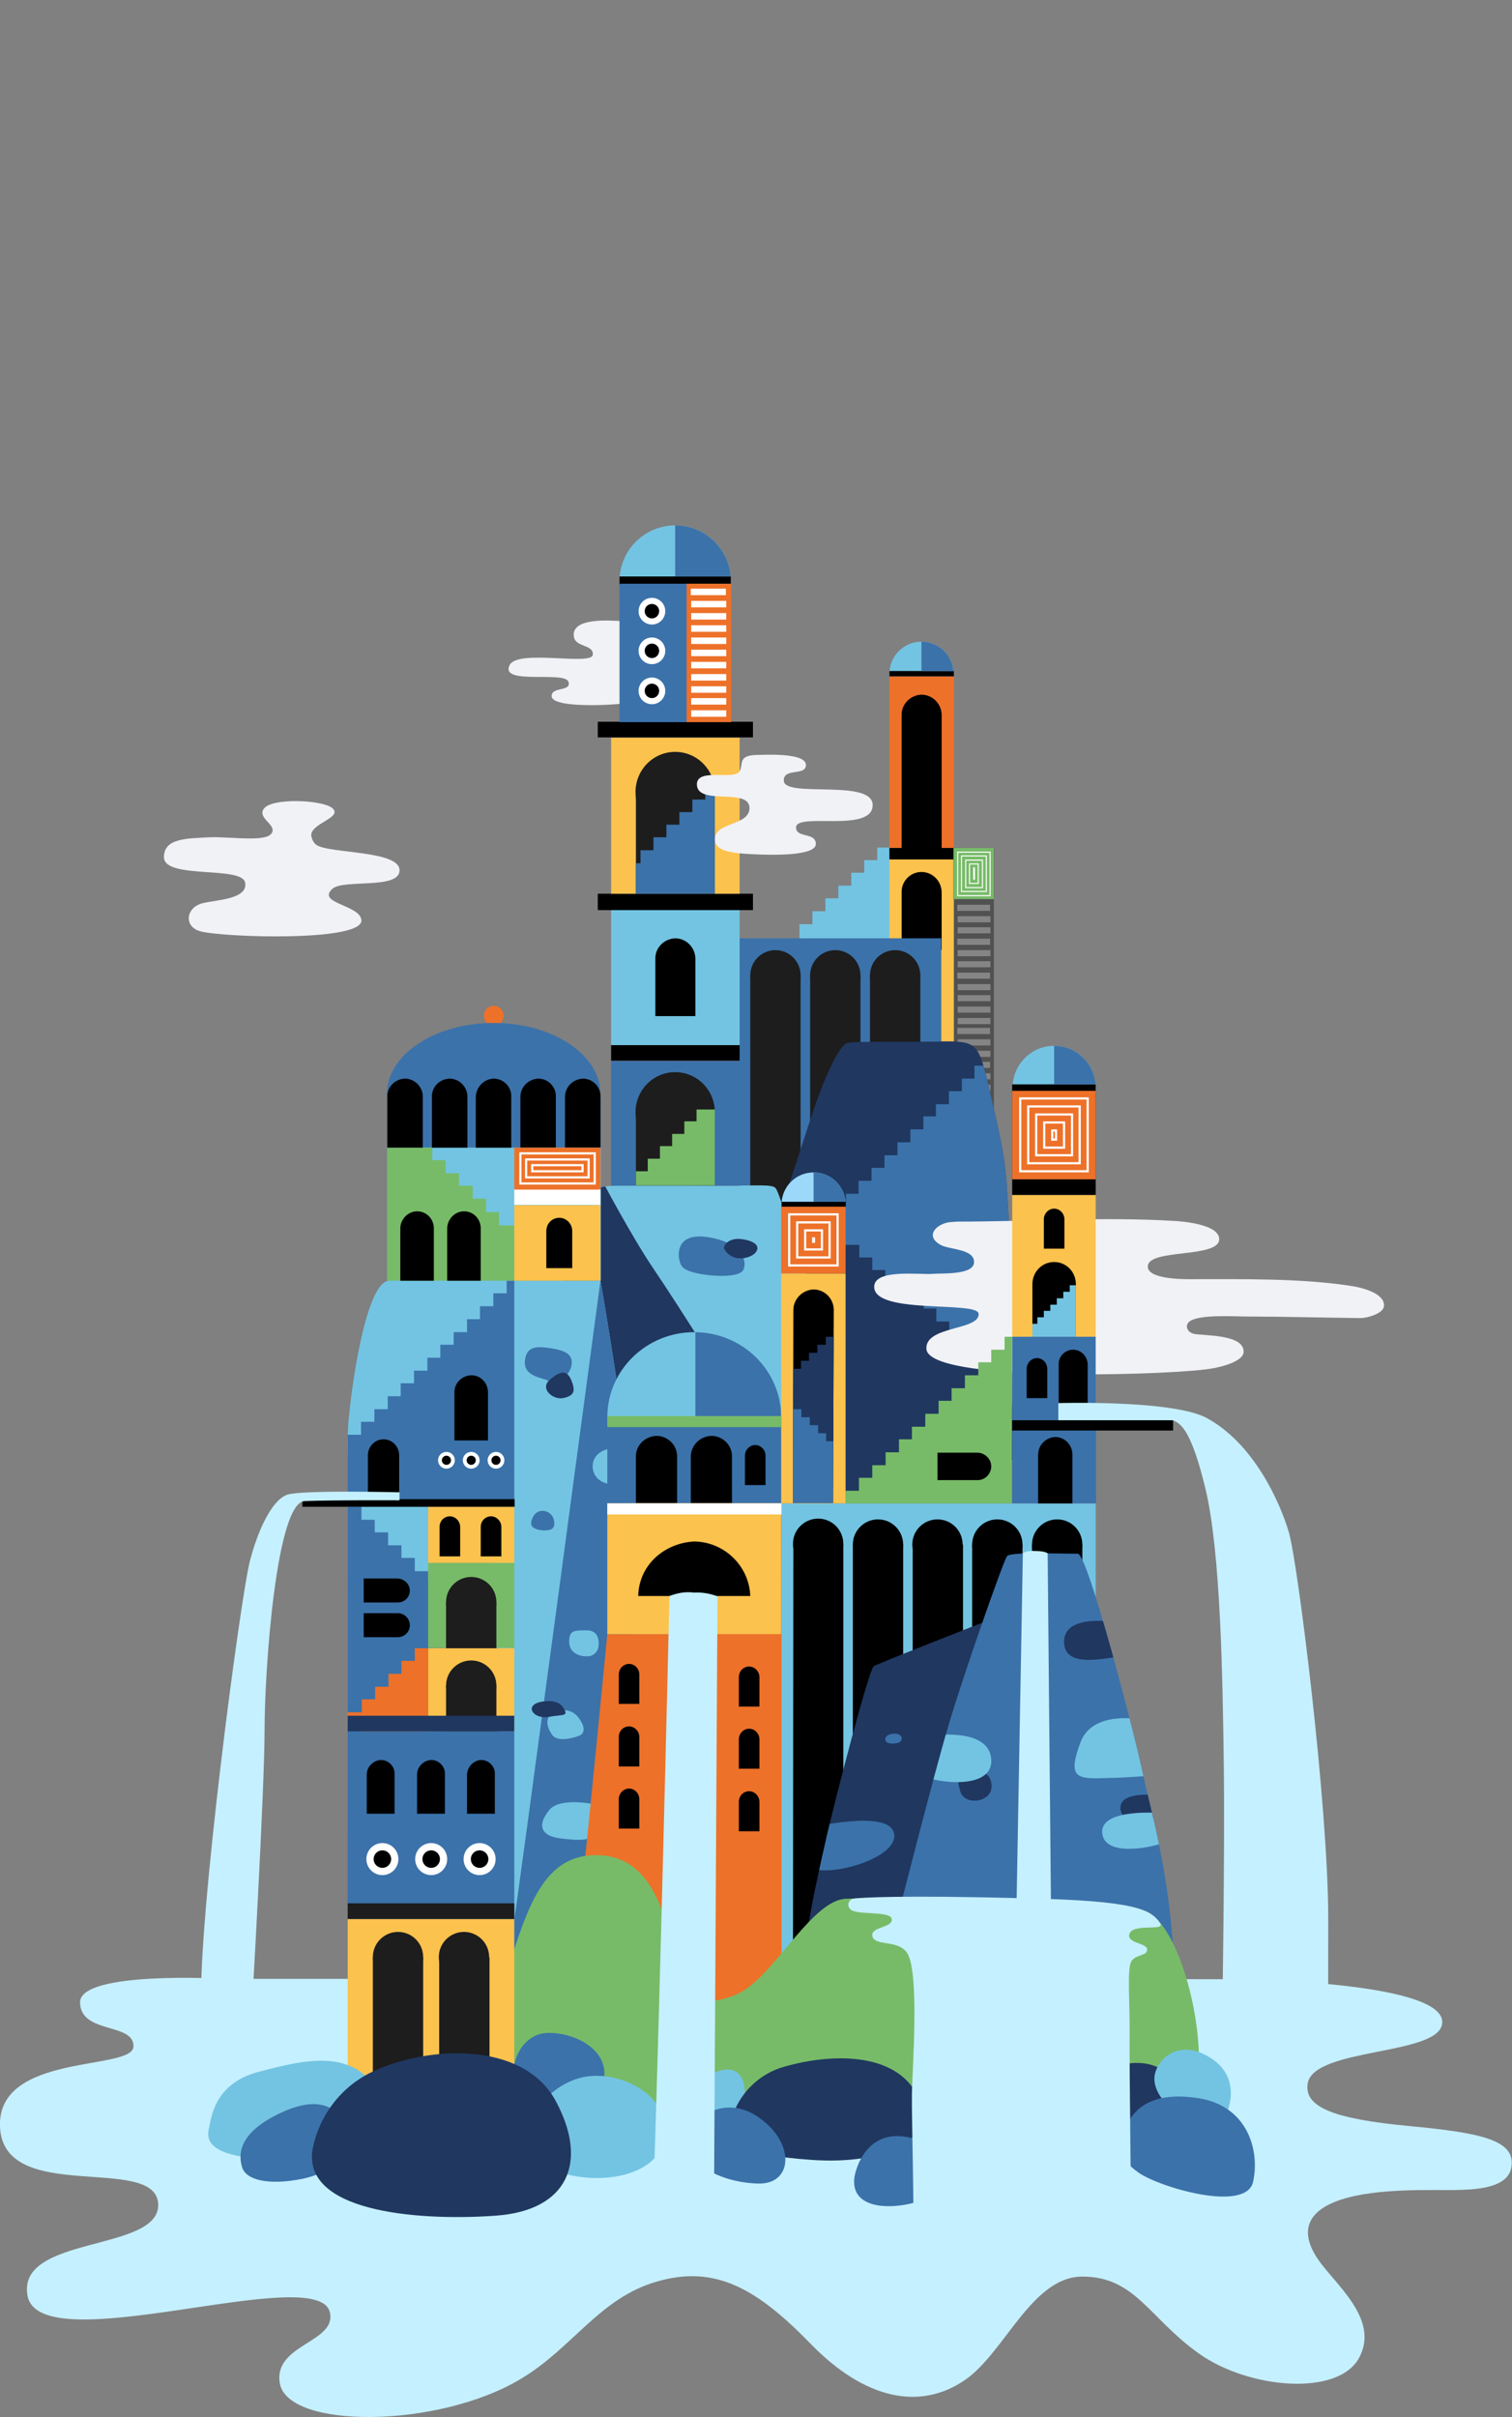 <?xml version="1.0" encoding="utf-8"?>
<!-- Generator: Adobe Illustrator 21.0.0, SVG Export Plug-In . SVG Version: 6.00 Build 0)  -->
<svg version="1.1" id="Layer_1" xmlns="http://www.w3.org/2000/svg" xmlns:xlink="http://www.w3.org/1999/xlink" x="0px" y="0px"
	 viewBox="0 0 396.6 634" style="enable-background:new 0 0 396.6 634;" xml:space="preserve">
<rect x="0" y="0" width="396.6" height="634" fill="#808080" stroke="none"/>
<style type="text/css">
	.st0{fill:#F1F2F6;}
	.st1{fill:#515151;}
	.st2{fill:#858585;}
	.st3{fill:#73C4E2;}
	.st4{fill:#FBC24D;}
	.st5{fill:#3B72AA;}
	.st6{fill:#1D1D1D;}
	.st7{fill:#203760;}
	.st8{clip-path:url(#SVGID_2_);}
	.st9{clip-path:url(#SVGID_4_);}
	.st10{fill:#ED7129;}
	.st11{clip-path:url(#SVGID_6_);}
	.st12{clip-path:url(#SVGID_8_);}
	.st13{fill:#FFFFFF;}
	.st14{clip-path:url(#SVGID_10_);}
	.st15{clip-path:url(#SVGID_12_);}
	.st16{fill:#77BB68;}
	.st17{fill:#C5F0FF;}
	.st18{clip-path:url(#SVGID_14_);}
	.st19{clip-path:url(#SVGID_16_);}
	.st20{clip-path:url(#SVGID_18_);}
	.st21{clip-path:url(#SVGID_20_);}
	.st22{clip-path:url(#SVGID_22_);}
	.st23{clip-path:url(#SVGID_24_);}
	.st24{clip-path:url(#SVGID_26_);}
	.st25{clip-path:url(#SVGID_28_);}
	.st26{clip-path:url(#SVGID_30_);}
	.st27{clip-path:url(#SVGID_32_);}
	.st28{clip-path:url(#SVGID_34_);}
	.st29{clip-path:url(#SVGID_36_);}
	.st30{clip-path:url(#SVGID_38_);}
	.st31{clip-path:url(#SVGID_40_);}
	.st32{fill:none;stroke:#000000;stroke-width:0.75;}
	.st33{fill:#232323;}
	.st34{fill:none;stroke:#FFFFFF;stroke-width:0.28;stroke-miterlimit:10;}
	.st35{fill:#9CD8FA;}
	.st36{clip-path:url(#SVGID_42_);}
	.st37{fill:none;stroke:#FFFFFF;stroke-width:0.57;stroke-miterlimit:10;}
	.st38{clip-path:url(#SVGID_44_);}
	.st39{clip-path:url(#SVGID_46_);}
</style>
<title>island-1</title>
<g id="Layer_2">
	<g id="Layer_1-2">
		<path class="st0" d="M163.1,162.9c-2.6-0.1-13.1-1.1-12.6,3.9c0.3,3.1,5.2,2.1,5,4.9c-0.2,3-19.6-1.5-21.8,2.7
			c-2.8,5.4,14.4,1.5,15.4,4.4c0.9,2.7-4.5,1.2-4.4,3.8c0.1,3.6,20.1,2.2,22.1,1.4c0.9-0.4-0.2-1.3-0.2-2c0.1-5.1,0-11.2-1.9-16.1
			c-0.4-0.8-0.8-1.6-1-2.5L163.1,162.9z"/>
		<rect x="250.1" y="235.9" class="st1" width="10.6" height="59.9"/>
		<rect x="251.1" y="237.3" class="st2" width="8.6" height="1.6"/>
		<rect x="251.2" y="240.3" class="st2" width="8.6" height="1.6"/>
		<rect x="251.2" y="243.2" class="st2" width="8.6" height="1.6"/>
		<rect x="251.1" y="246.2" class="st2" width="8.6" height="1.6"/>
		<rect x="251.2" y="249.2" class="st2" width="8.6" height="1.6"/>
		<rect x="251.2" y="252.1" class="st2" width="8.6" height="1.6"/>
		<rect x="251.1" y="255.1" class="st2" width="8.6" height="1.6"/>
		<rect x="251.2" y="258.1" class="st2" width="8.6" height="1.6"/>
		<rect x="251.2" y="261" class="st2" width="8.6" height="1.6"/>
		<rect x="251.2" y="264" class="st2" width="8.6" height="1.6"/>
		<rect x="251.2" y="267" class="st2" width="8.6" height="1.6"/>
		<rect x="251.1" y="269.6" class="st2" width="8.6" height="1.6"/>
		<rect x="251.2" y="272.6" class="st2" width="8.6" height="1.6"/>
		<rect x="251.2" y="275.6" class="st2" width="8.6" height="1.6"/>
		<rect x="251.1" y="278.5" class="st2" width="8.6" height="1.6"/>
		<rect x="251.2" y="281.5" class="st2" width="8.6" height="1.6"/>
		<rect x="251.2" y="284.5" class="st2" width="8.6" height="1.6"/>
		<rect x="251.1" y="287.5" class="st2" width="8.6" height="1.6"/>
		<rect x="251.2" y="290.4" class="st2" width="8.6" height="1.6"/>
		<rect x="251.2" y="293.4" class="st2" width="8.6" height="1.6"/>
		<path class="st3" d="M229.9,225.8h3.4 M233.3,255.8h-23.6v-13.4h3.4v-3.4h3.4v-3.4h3.4v-3.3h3.4v-3.4h3.4v-3.3h3.4v-3.3h3.4
			L233.3,255.8L233.3,255.8z"/>
		<rect x="233.3" y="225.4" class="st4" width="16.9" height="47.7"/>
		<path d="M241.7,228.7c2.9,0,5.3,2.4,5.3,5.4l0,0l0,0v15h-10.5v-15l0,0l0,0C236.4,231.1,238.8,228.7,241.7,228.7L241.7,228.7z"/>
		<rect x="193.9" y="246.1" class="st5" width="53" height="76.1"/>
		<rect x="196.8" y="255.8" class="st6" width="13.2" height="63.9"/>
		<ellipse class="st6" cx="203.4" cy="255.8" rx="6.6" ry="6.6"/>
		<rect x="212.5" y="255.8" class="st6" width="13.2" height="63.9"/>
		<ellipse class="st6" cx="219.1" cy="255.8" rx="6.6" ry="6.6"/>
		<rect x="228.2" y="255.8" class="st6" width="13.2" height="63.9"/>
		<ellipse class="st6" cx="234.8" cy="255.8" rx="6.6" ry="6.6"/>
		<path class="st7" d="M203.5,321c0,0,6-17.8,8.8-26.6s7.5-20.5,10.1-20.9s12.9-0.2,21.8-0.3c12.3-0.1,12.2-0.9,15.5,13.3
			s3.6,16.9,4.1,21.2s1.8,28.5,1,41s1.4,15.6-1.9,16.8s-47.3-2-48.7-5.5S203.5,322.1,203.5,321z"/>
		<g>
			<defs>
				<path id="SVGID_1_" d="M203.5,321c0,0,6-17.8,8.8-26.6s7.5-20.5,10.1-20.9s12.9-0.2,21.8-0.3c12.3-0.1,12.2-0.9,15.5,13.3
					s3.6,16.9,4.1,21.2s1.8,28.5,1,41s3.5,39.6,0.3,40.8s-50.3,7.2-51.7,3.8S203.5,322.1,203.5,321z"/>
			</defs>
			<clipPath id="SVGID_2_">
				<use xlink:href="#SVGID_1_"  style="overflow:visible;"/>
			</clipPath>
			<g class="st8">
				<polygon class="st5" points="233.3,356.5 205.1,345.9 208.4,326.5 211.8,326.5 211.8,323.2 215.1,323.2 215.1,319.8 
					218.5,319.8 218.5,316.4 221.9,316.4 221.9,313.1 225.2,313.1 225.2,309.7 228.6,309.7 228.6,306.3 232,306.3 232,303 
					235.4,303 235.4,299.6 235.4,299.6 235.4,299.6 238.8,299.6 238.8,296.2 242.2,296.2 242.2,292.8 245.5,292.8 245.5,289.6 
					248.9,289.6 248.9,286.2 252.3,286.2 252.3,282.9 255.6,282.9 255.6,279.5 264.5,279.6 264.5,313.3 266.2,362.2 				"/>
			</g>
		</g>
		<g>
			<defs>
				<path id="SVGID_3_" d="M203.5,321c0,0,6-17.8,8.8-26.6s7.5-20.5,10.1-20.9s12.9-0.2,21.8-0.3c12.3-0.1,12.2-0.9,15.5,13.3
					s3.6,16.9,4.1,21.2s1.8,28.5,1,41s3.5,39.6,0.3,40.8s-50.3,7.2-51.7,3.8S203.5,322.1,203.5,321z"/>
			</defs>
			<clipPath id="SVGID_4_">
				<use xlink:href="#SVGID_3_"  style="overflow:visible;"/>
			</clipPath>
			<g class="st9">
				<polygon class="st7" points="235.5,393.2 265.9,382.8 265.9,363.5 262.5,363.5 262.5,360.1 259.1,360.1 259.1,356.7 
					255.8,356.7 255.8,353.3 252.4,353.3 252.4,350 249,350 249,346.6 245.6,346.6 245.6,343.2 242.3,343.2 242.3,339.9 
					238.9,339.9 238.9,336.5 235.5,336.5 235.5,336.5 232.2,336.5 232.2,333.1 228.8,333.1 228.8,329.8 225.4,329.8 225.4,326.5 
					221.5,326.5 221.5,323.1 218.7,323.1 218.7,319.8 215.3,319.8 215.3,316.5 204.9,316.5 204.9,350.5 204.9,394.3 				"/>
			</g>
		</g>
		<circle class="st3" cx="241.7" cy="176.7" r="8.4"/>
		<rect x="233.3" y="177.4" class="st10" width="16.9" height="45"/>
		<path class="st3" d="M142.2,375.8c0,0-3-13.6,2.5-31.1s9.9-31.1,12-32.9c1.9-1.6,18.2-0.8,30.4-0.8c12,0,15.6-0.5,16.4,0.7
			s1.5,4.1,4.7,12.7s8.8,28.8,10.9,37.9s-3.5,15.2-11.1,17.6s-24-2.1-24-2.1s-21.8-0.2-27.5-0.2
			C151.7,377.3,146.9,376.7,142.2,375.8z"/>
		<g>
			<defs>
				<path id="SVGID_5_" d="M142.2,375.8c0,0-3-13.6,2.5-31.1s9.9-31.1,12-32.9c1.9-1.6,18.2-0.8,30.4-0.8c12,0,15.6-0.5,16.4,0.7
					s1.5,4.1,4.7,12.7s8.8,28.8,10.9,37.9s-3.5,15.2-11.1,17.6s-24-2.1-24-2.1s-21.8-0.2-27.5-0.2
					C151.7,377.3,146.9,376.7,142.2,375.8z"/>
			</defs>
			<clipPath id="SVGID_6_">
				<use xlink:href="#SVGID_5_"  style="overflow:visible;"/>
			</clipPath>
			<g class="st11">
				<path class="st7" d="M157.7,309.2c0,0,7.9,15,13.8,23.7s23.4,35.9,30.7,50s-65.4-0.8-65.4-0.8l-5-35l16.6-34.4L157.7,309.2z"/>
			</g>
		</g>
		<rect x="160.3" y="278.3" class="st5" width="33.7" height="32.7"/>
		<rect x="160.3" y="274.1" width="33.7" height="4.1"/>
		<rect x="160.3" y="238.5" class="st3" width="33.7" height="35.6"/>
		<rect x="156.8" y="234.4" width="40.7" height="4.3"/>
		<rect x="160.3" y="193.5" class="st4" width="33.7" height="40.9"/>
		<rect x="156.8" y="189.3" width="40.7" height="4.1"/>
		<circle class="st3" cx="177.1" cy="152.4" r="14.6"/>
		<rect x="162.5" y="151.2" width="29.2" height="2.4"/>
		<g>
			<defs>
				<circle id="SVGID_7_" cx="177.1" cy="152.4" r="14.6"/>
			</defs>
			<clipPath id="SVGID_8_">
				<use xlink:href="#SVGID_7_"  style="overflow:visible;"/>
			</clipPath>
			<g class="st12">
				<rect x="177.1" y="135.1" class="st5" width="18.5" height="16.1"/>
			</g>
		</g>
		<rect x="162.5" y="153.1" class="st5" width="29.2" height="36.3"/>
		<circle class="st13" cx="171" cy="181.2" r="3.5"/>
		<circle cx="171" cy="181.2" r="1.9"/>
		<circle class="st13" cx="171" cy="170.7" r="3.5"/>
		<circle cx="171" cy="170.7" r="1.9"/>
		<circle class="st13" cx="171" cy="160.3" r="3.5"/>
		<circle cx="171" cy="160.3" r="1.9"/>
		<ellipse class="st6" cx="177.1" cy="207.7" rx="10.4" ry="10.5"/>
		<rect x="180.1" y="153.1" class="st10" width="11.7" height="36.3"/>
		<rect x="166.8" y="207.9" class="st6" width="20.7" height="26.5"/>
		<g>
			<defs>
				<rect id="SVGID_9_" x="166.8" y="207.9" width="20.7" height="26.5"/>
			</defs>
			<clipPath id="SVGID_10_">
				<use xlink:href="#SVGID_9_"  style="overflow:visible;"/>
			</clipPath>
			<g class="st14">
				<path class="st5" d="M184.8,209.7h3.4 M188.2,239.8h-23.6v-13.4h3.4V223h3.4v-3.4h3.4v-3.3h3.4V213h3.4v-3.3h3.4v-3.3h3.4
					L188.2,239.8L188.2,239.8z"/>
			</g>
		</g>
		<path class="st0" d="M198.9,198c1.4,0,12.6-0.7,12.5,2.7c-0.1,2.9-6,0.6-5.8,4.1c0.2,4.6,23.6-0.7,23.3,6.5s-20,1.7-20.1,5.7
			c0,2.9,5.1,1.2,5.2,4.3s-10.4,3.1-17.4,2.7c-6-0.3-9.1-1.2-9.1-3.9c0-4.5,9-3.5,9.1-8.1c0.1-5.6-13.8-0.5-13.8-6.3
			c0-4.4,9.8-1,11.2-3.4C195.1,200.4,193.3,198,198.9,198z"/>
		<path d="M177.1,246.1c2.9,0,5.3,2.4,5.3,5.4l0,0l0,0v15h-10.5v-15l0,0l0,0C171.8,248.6,174.2,246.2,177.1,246.1z"/>
		<ellipse class="st6" cx="177.1" cy="291.7" rx="10.4" ry="10.5"/>
		<rect x="166.8" y="291" class="st6" width="20.7" height="19.9"/>
		<g>
			<defs>
				<rect id="SVGID_11_" x="166.8" y="291" width="20.7" height="19.9"/>
			</defs>
			<clipPath id="SVGID_12_">
				<use xlink:href="#SVGID_11_"  style="overflow:visible;"/>
			</clipPath>
			<g class="st15">
				<path class="st16" d="M186.2,291h3.2 M189.4,320.2h-22.7v-13h3.2v-3.3h3.2v-3.3h3.2v-3.2h3.2v-3.3h3.2v-3.2h3.2v-3.2h3.2
					L189.4,320.2L189.4,320.2z"/>
			</g>
		</g>
		<path class="st5" d="M178.2,330.5c-0.3-1.1-1.1-7.4,7.6-6s10.3,6.1,9.2,8.5s-9.4,1.7-12.8,0.8S178.6,332,178.2,330.5z"/>
		<path class="st7" d="M190,327.6c-0.5-0.8,1.1-3.1,4.6-2.6s4.9,1.9,3.6,3.5S192.1,331.3,190,327.6z"/>
		<rect x="233.3" y="222.4" width="16.9" height="3"/>
		<path d="M241.7,182.2c2.9,0,5.3,2.4,5.3,5.4l0,0l0,0v35.3h-10.5v-35.3l0,0l0,0C236.4,184.7,238.8,182.3,241.7,182.2L241.7,182.2z"
			/>
		<rect x="181.2" y="154.4" class="st13" width="9.2" height="1.7"/>
		<rect x="181.3" y="157.6" class="st13" width="9.2" height="1.7"/>
		<rect x="181.3" y="160.8" class="st13" width="9.2" height="1.7"/>
		<rect x="181.3" y="164" class="st13" width="9.2" height="1.7"/>
		<rect x="181.3" y="167.2" class="st13" width="9.2" height="1.7"/>
		<rect x="181.3" y="170.4" class="st13" width="9.2" height="1.7"/>
		<rect x="181.3" y="173.6" class="st13" width="9.2" height="1.7"/>
		<rect x="181.3" y="176.8" class="st13" width="9.2" height="1.7"/>
		<rect x="181.3" y="180" class="st13" width="9.2" height="1.7"/>
		<rect x="181.3" y="183.1" class="st13" width="9.2" height="1.7"/>
		<rect x="181.3" y="186.3" class="st13" width="9.2" height="1.7"/>
		<path class="st0" d="M251.1,320.4c18.9,0,37.7-1.3,56.5-0.2c2.5,0.1,12.2,0.9,12.2,4.8c0,5-18,2.5-18.7,6.9
			c-0.6,3.5,8.7,3.6,10.6,3.6c13.7,0,30.2-0.3,43.5,1.9c2.2,0.4,8.3,1.9,7.8,5.3c-0.3,1.9-4.7,3.1-6.3,3c-9.6-0.1-20.3-0.4-29.3-0.4
			c-3.4,0-12.2-0.6-15.1,1.1c-1.7,1-1,2.9,0.7,3.4c2.3,0.6,13.4,0,13.2,4.8c-0.1,2.6-6.4,4.2-10.3,4.6c-13.2,1.6-72.4,3.2-72.9-5.4
			c-0.4-6.1,13.9-4.8,13.7-9.2c-0.1-3.5-27.4,0.3-27.4-7.1c0-4.8,12.1-3.1,15.3-3.4c2.3-0.2,10.9,0.4,10.9-3.1s-6.5-3.2-8.8-4.5
			c-4.6-2.6-0.4-6,3.1-6L251.1,320.4z"/>
		<path class="st17" d="M58.7,519c0,0-37.8-2.2-37.7,6.2s14.3,5.2,14,11.6s-35.9,1.5-35,21.1c1,20.6,41.1,6.8,41.5,20.3
			c0.3,12.5-37,8-34.3,23.8c3,17.8,76-8.9,79.3,4.4c2,8-14.9,8.4-13.1,18.7c2.1,12,41.3,11.9,63.1-1.1c13.8-8.2,20.6-21.2,35.8-25.6
			s26.1,1.7,40.3,16.3s28.6,17.6,40.4,9.6c10.5-7.1,17.6-27.2,30.9-27.2c13.9,0,17.5,10.9,30.6,20.2s36.5,11.3,42,1.1
			s-6.4-19.3-10.9-26s-3.3-12.4,6.2-15.5s24-2.4,29.6-2.5c4.4-0.1,13.9-0.1,15-5.8c1.4-7.3-7.8-9.2-26.9-11s-27.5-4.8-26.5-11.1
			c1.5-9.7,35.7-7.2,35.3-16.3c-0.4-9.6-43.9-11.1-57.5-11.1L58.7,519z"/>
		<polygon class="st3" points="205,394.3 287.4,394.3 287.4,506.7 204.9,513.3 		"/>
		<rect x="223.7" y="405.1" width="13.2" height="63.9"/>
		<ellipse cx="230.3" cy="405.1" rx="6.6" ry="6.6"/>
		<rect x="239.4" y="405.1" width="13.2" height="63.9"/>
		<ellipse cx="245.9" cy="405.1" rx="6.6" ry="6.6"/>
		<rect x="255" y="405.1" width="13.2" height="63.9"/>
		<ellipse cx="261.6" cy="405.1" rx="6.6" ry="6.6"/>
		<rect x="270.7" y="405.1" width="13.2" height="63.9"/>
		<ellipse cx="277.3" cy="405.1" rx="6.6" ry="6.6"/>
		<polygon points="208.1,405 221.2,405 221.2,506.7 208,510.3 		"/>
		<path class="st7" d="M259.2,425c0,0-28.7,11.2-30,12s-10.2,35.2-12.3,44.4s-4.4,19.6-4.9,24.3s32.2,1.6,32.2,1.6l11.4-57.2
			L259.2,425z"/>
		<g>
			<defs>
				<path id="SVGID_13_" d="M259.2,425c0,0-28.7,11.2-30,12s-10.2,35.2-12.3,44.4s-4.4,19.6-4.9,24.3s32.2,1.6,32.2,1.6l11.4-57.2
					L259.2,425z"/>
			</defs>
			<clipPath id="SVGID_14_">
				<use xlink:href="#SVGID_13_"  style="overflow:visible;"/>
			</clipPath>
			<g class="st18">
				<path class="st5" d="M212.4,479.4c0,0,20.7-5,22.1,1.4s-16.3,11.5-21.7,9.2S212.4,479.4,212.4,479.4z"/>
			</g>
		</g>
		<path class="st5" d="M236.5,498.7c0,0,8.4-33,12.3-46.2s14-42,15.3-44.3c0.7-1.2,11.6-0.7,18.6-0.7c2.6,0,14.7,46.6,16.8,56.5
			s6.4,24.1,8,44.1c1.6,20-5.8,13.2-6.8,14.5S235.1,532,236.5,498.7z"/>
		<g>
			<defs>
				<path id="SVGID_15_" d="M236.5,498.7c0,0,8.4-33,12.3-46.2s14-42,15.3-44.3c0.7-1.2,11.6-0.7,18.6-0.7
					c2.6,0,14.7,46.6,16.8,56.5s6.4,24.1,8,44.1c1.6,20-5.8,13.2-6.8,14.5S235.1,532,236.5,498.7z"/>
			</defs>
			<clipPath id="SVGID_16_">
				<use xlink:href="#SVGID_15_"  style="overflow:visible;"/>
			</clipPath>
			<g class="st19">
				<path class="st7" d="M292.8,425.5c0,0-13.7-2.5-13.7,5.1s12.2,3.8,15.6,3.8S292.8,425.5,292.8,425.5z"/>
			</g>
		</g>
		<g>
			<defs>
				<path id="SVGID_17_" d="M236.5,498.7c0,0,8.4-33,12.3-46.2s14-42,15.3-44.3c0.7-1.2,11.6-0.7,18.6-0.7
					c2.6,0,14.7,46.6,16.8,56.5s6.4,24.1,8,44.1c1.6,20-5.8,13.2-6.8,14.5S235.1,532,236.5,498.7z"/>
			</defs>
			<clipPath id="SVGID_18_">
				<use xlink:href="#SVGID_17_"  style="overflow:visible;"/>
			</clipPath>
			<g class="st20">
				<path class="st7" d="M252.7,466.5c0,0,6.2-4.2,7.3,1s-6.9,6.4-8.1,2.4S251.9,467.2,252.7,466.5z"/>
			</g>
		</g>
		<g>
			<defs>
				<path id="SVGID_19_" d="M236.5,498.7c0,0,8.4-33,12.3-46.2s14-42,15.3-44.3c0.7-1.2,11.6-0.7,18.6-0.7
					c2.6,0,14.7,46.6,16.8,56.5s6.4,24.1,8,44.1c1.6,20-5.8,13.2-6.8,14.5S235.1,532,236.5,498.7z"/>
			</defs>
			<clipPath id="SVGID_20_">
				<use xlink:href="#SVGID_19_"  style="overflow:visible;"/>
			</clipPath>
			<g class="st21">
				<path class="st3" d="M299.3,451c0,0-12.7-2.6-15.9,6s-1.3,9.5,4.8,9.4s10.4-0.4,14.5-0.8S299.3,451,299.3,451z"/>
			</g>
		</g>
		<g>
			<defs>
				<path id="SVGID_21_" d="M236.5,498.7c0,0,8.4-33,12.3-46.2s14-42,15.3-44.3c0.7-1.2,11.6-0.7,18.6-0.7
					c2.6,0,14.7,46.6,16.8,56.5s6.4,24.1,8,44.1c1.6,20-5.8,13.2-6.8,14.5S235.1,532,236.5,498.7z"/>
			</defs>
			<clipPath id="SVGID_22_">
				<use xlink:href="#SVGID_21_"  style="overflow:visible;"/>
			</clipPath>
			<g class="st22">
				<path class="st3" d="M244.6,455.2c0,0,14.8-2.2,15.4,6.2s-15.1,6.1-18,4.3S244.6,455.2,244.6,455.2z"/>
			</g>
		</g>
		<g>
			<defs>
				<path id="SVGID_23_" d="M236.5,498.7c0,0,8.4-33,12.3-46.2s14-42,15.3-44.3c0.7-1.2,11.6-0.7,18.6-0.7
					c2.6,0,14.7,46.6,16.8,56.5s6.4,24.1,8,44.1c1.6,20-5.8,13.2-6.8,14.5S235.1,532,236.5,498.7z"/>
			</defs>
			<clipPath id="SVGID_24_">
				<use xlink:href="#SVGID_23_"  style="overflow:visible;"/>
			</clipPath>
			<g class="st23">
				<path class="st7" d="M302.7,470.8c0,0-9.2-1-8.8,3.6s7.9,2.5,10.9,2.2S302.7,470.8,302.7,470.8z"/>
			</g>
		</g>
		<g>
			<defs>
				<path id="SVGID_25_" d="M236.5,498.7c0,0,8.4-33,12.3-46.2s14-42,15.3-44.3c0.7-1.2,11.6-0.7,18.6-0.7
					c2.6,0,14.7,46.6,16.8,56.5s6.4,24.1,8,44.1c1.6,20-5.8,13.2-6.8,14.5S235.1,532,236.5,498.7z"/>
			</defs>
			<clipPath id="SVGID_26_">
				<use xlink:href="#SVGID_25_"  style="overflow:visible;"/>
			</clipPath>
			<g class="st24">
				<path class="st3" d="M304,475.5c0,0-15.1-1.2-14.9,5s11.1,4.4,14.9,3.2S304,475.5,304,475.5z"/>
			</g>
		</g>
		<path class="st17" d="M268.3,407.4l-1.7,94.4l9.1,1l-0.9-95.4c0,0-0.7-0.6-3.1-0.6C269.1,406.6,268.3,407.4,268.3,407.4z"/>
		<path class="st5" d="M232.2,456c0,0,0.2-1.3,2.5-1.3s2.4,2.2,0.5,2.5S232.1,457.1,232.2,456z"/>
		<ellipse cx="214.6" cy="404.9" rx="6.6" ry="6.6"/>
		<rect x="265.5" y="313.4" class="st4" width="21.9" height="37.2"/>
		<rect x="265.5" y="350.6" class="st5" width="21.9" height="21.9"/>
		<path class="st3" d="M134.9,335.9h22.6c0,0,7,39.8,8.3,59.4s-3.9,77.3-6.9,93.2s-18.8,34-18.8,34s-8.3-16-8.3-18.1
			s-0.9-58.6-1.3-72s-3.7-73.2-2.2-77.8C130,350,134.9,335.9,134.9,335.9z"/>
		<g>
			<defs>
				<path id="SVGID_27_" d="M135.3,336l22.2-0.1c0,0,7,39.8,8.3,59.4s-3.9,77.3-6.9,93.2s-18.8,34-18.8,34s-8.3-16-8.3-18.1
					s-0.9-58.6-1.3-72s-3.7-73.2-2.2-77.8C130,350,135.3,336,135.3,336z"/>
			</defs>
			<clipPath id="SVGID_28_">
				<use xlink:href="#SVGID_27_"  style="overflow:visible;"/>
			</clipPath>
			<g class="st25">
				<path class="st5" d="M157.5,335.9c0,0-22.3,166.9-23,170.3s0,21,0,21l22.6-6.3l15.6-67.9l3.9-50.6l-1.6-38.7L157.5,335.9z"/>
			</g>
		</g>
		<ellipse class="st3" cx="182.1" cy="371.7" rx="22.8" ry="22.3"/>
		<g>
			<defs>
				<ellipse id="SVGID_29_" cx="182.1" cy="371.7" rx="22.8" ry="22.3"/>
			</defs>
			<clipPath id="SVGID_30_">
				<use xlink:href="#SVGID_29_"  style="overflow:visible;"/>
			</clipPath>
			<g class="st26">
				<rect x="182.4" y="348.1" class="st5" width="29" height="28.2"/>
			</g>
		</g>
		<path class="st3" d="M156.3,473.3c0,0-9.3-2.1-12.2,1.4s-2.9,6.8,3.1,7.5s5.8,0.2,8.8-0.2S156.3,473.3,156.3,473.3z"/>
		<path class="st10" d="M159.3,428.6c0,0-5.2,53.6-6.1,61.1s36,40,36,40l15.8-15.5v-85.7L159.3,428.6z"/>
		<path class="st3" d="M91.2,381.8c-0.1-3.7,0-7.3,0.4-10.9c1.3-12.8,4.9-33.3,9.9-34.9c7-2.3,33.4,0,33.4,0v41L91.2,381.8z"/>
		<circle class="st10" cx="129.5" cy="266.4" r="2.6"/>
		<ellipse class="st5" cx="129.5" cy="286.9" rx="28" ry="18.6"/>
		<rect x="101.6" y="287.9" class="st5" width="56" height="13.1"/>
		<rect x="101.6" y="301" class="st3" width="56" height="34.9"/>
		<polygon class="st5" points="91.2,376.3 94.7,376.3 94.7,372.9 98.2,372.9 98.2,369.6 101.7,369.6 101.7,366.2 105.1,366.2 
			105.1,362.8 108.6,362.8 108.6,362.8 108.6,359.5 112.1,359.5 112.1,356.1 115.5,356.1 115.5,352.7 119,352.7 119,352.7 
			119,349.4 122.5,349.4 122.5,346 125.9,346 125.9,342.6 129.4,342.6 129.4,339.2 132.9,339.2 132.9,335.9 134.9,335.9 
			134.9,339.2 134.9,395.2 91.2,395.2 91.2,384.7 		"/>
		<rect x="91.2" y="395.2" class="st3" width="21.7" height="85.3"/>
		<polygon class="st16" points="138.2,324.9 138.2,335.9 130.6,335.9 130.6,335.9 101.6,335.9 101.6,301 113.4,301 113.4,304.3 
			116.9,304.3 116.9,307.7 120.4,307.7 120.4,311 124,311 124,314.4 127.5,314.4 127.5,317.9 130.9,317.9 130.9,321.4 134.9,321.4 
			134.9,324.9 		"/>
		<g>
			<defs>
				<polygon id="SVGID_31_" points="138.2,324.9 138.2,335.9 130.6,335.9 130.6,335.9 101.6,335.9 101.6,301 113.4,301 113.4,304.3 
					116.9,304.3 116.9,307.7 120.4,307.7 120.4,311 124,311 124,314.4 127.5,314.4 127.5,317.9 130.9,317.9 130.9,321.4 
					134.9,321.4 134.9,324.9 				"/>
			</defs>
			<clipPath id="SVGID_32_">
				<use xlink:href="#SVGID_31_"  style="overflow:visible;"/>
			</clipPath>
			<g class="st27">
				<path d="M109.4,317.7c2.5,0,4.4,2,4.4,4.5l0,0l0,0v15.3H105v-15.3l0,0l0,0C105,319.8,107,317.7,109.4,317.7L109.4,317.7z"/>
			</g>
		</g>
		<g>
			<defs>
				<polygon id="SVGID_33_" points="138.2,324.9 138.2,335.9 130.6,335.9 130.6,335.9 101.6,335.9 101.6,301 113.4,301 113.4,304.3 
					116.9,304.3 116.9,307.7 120.4,307.7 120.4,311 124,311 124,314.4 127.5,314.4 127.5,317.9 130.9,317.9 130.9,321.4 
					134.9,321.4 134.9,324.9 				"/>
			</defs>
			<clipPath id="SVGID_34_">
				<use xlink:href="#SVGID_33_"  style="overflow:visible;"/>
			</clipPath>
			<g class="st28">
				<path d="M121.7,317.7c2.5,0,4.4,2,4.4,4.5l0,0l0,0v15.3h-8.8v-15.3l0,0l0,0C117.3,319.8,119.3,317.7,121.7,317.7L121.7,317.7z"
					/>
			</g>
		</g>
		<rect x="91.2" y="414.8" class="st5" width="21.7" height="85.3"/>
		<path class="st16" d="M108.6,539.8c0,0,17.7-0.9,23.7-20.3s10.2-33.7,25.2-32.9s18.1,19.4,20.4,32c2.4,12.7,1.8,26.7,2.4,37.4
			s-43.8,0-43.8,0l-27.2-5.4L108.6,539.8z"/>
		<rect x="134.9" y="316.1" class="st4" width="22.6" height="19.8"/>
		<polygon class="st5" points="91.2,417 91.2,398.6 91.2,398.6 91.2,395.2 94.8,395.2 94.8,398.6 98.3,398.6 98.3,401.9 
			101.8,401.9 101.8,405.3 105.3,405.3 105.3,408.6 108.8,408.6 108.8,412.1 112.3,412.1 112.3,417 		"/>
		<path class="st16" d="M174.6,523.8c0,0,12.3,3.7,20.9-2s17.9-23.5,26.4-23.8c18.4-0.6,72.7,1,78.5,3.2
			c7.4,2.7,14.2,23.3,14.1,39.9s-15,26.4-15,26.4L199.2,556l-24.7,4.2L174.6,523.8L174.6,523.8z"/>
		<rect x="91.2" y="503.3" class="st4" width="43.7" height="47.3"/>
		<path class="st5" d="M134.3,544.5c0.4-2,0.8-8.2,6.4-10.7s23.3,2.7,16.2,16S132.8,549.6,134.3,544.5z"/>
		<path class="st3" d="M54.8,558.2c0.6-2.4,1.2-11.7,13-14.8s24.3-6.2,31.1,4.7s0,16.7-12.9,17.7C53.2,568.3,54.2,561.1,54.8,558.2z
			"/>
		<path class="st3" d="M136.8,562.8c0.7-4.3,4.5-14.3,14.6-17.6s25.3,4.4,22.9,15.8s-21.1,12.2-29.9,7.7S136.3,565.9,136.8,562.8z"
			/>
		<path class="st3" d="M183.2,558.7c-1-2.5-2.1-12.5,4.1-15.1s10.1,1,7,12.5S183.6,559.7,183.2,558.7z"/>
		<path class="st7" d="M191.8,556c1.9-6.8,7.3-12.2,14.1-14c11.9-3.4,29-4,34.8,7.7s-8.7,18.1-27.7,16.8S190,561.7,191.8,556z"/>
		<path class="st5" d="M224.1,571.2c0.3-2.4,3.3-13.3,14.8-10.5s8.8,12.3,5.1,15.2S222.9,581.8,224.1,571.2z"/>
		<path class="st7" d="M293.8,542c0.7-1,11.1-3,15.3,5.5s5.6,9.4-1.1,13.6S285.8,553.8,293.8,542z"/>
		<path class="st3" d="M302.8,545.2c0-4.1,5.1-10,12.6-6.6s9,9.8,6,16.7S302.7,553,302.8,545.2z"/>
		<path class="st5" d="M294.9,559.1c1.7-5.4,6.5-10.8,19.4-8.8s16.2,13.6,14.4,21.9s-24.8,1.4-30.1-2.4
			C293,565.8,293.7,563.1,294.9,559.1z"/>
		<path class="st5" d="M180.9,557.7c0,0,8-9.2,17.9-2.5s9.2,17.6,0.3,17.5S177.6,567.9,180.9,557.7z"/>
		<rect x="112.3" y="409.9" class="st16" width="22.6" height="22.3"/>
		<rect x="112.3" y="432.3" class="st4" width="22.6" height="21.7"/>
		<rect x="112.3" y="395.2" class="st4" width="22.6" height="14.7"/>
		<path d="M118,397.7c1.5,0,2.7,1.3,2.7,2.8c0,0,0,0,0,0l0,0l0,0v7.7h-5.4v-7.7l0,0l0,0C115.3,398.9,116.5,397.7,118,397.7
			C118,397.7,118,397.7,118,397.7z"/>
		<path d="M100.6,377.5c2.3,0,4.1,1.9,4.1,4.2c0,0,0,0,0,0l0,0l0,0v11.7h-8.2v-11.7l0,0l0,0C96.5,379.4,98.3,377.5,100.6,377.5
			C100.6,377.5,100.6,377.5,100.6,377.5z"/>
		<path d="M128.8,397.7c1.5,0,2.7,1.3,2.7,2.8c0,0,0,0,0,0l0,0l0,0v7.7h-5.4v-7.7l0,0l0,0C126.1,398.9,127.3,397.7,128.8,397.7
			C128.8,397.7,128.8,397.7,128.8,397.7z"/>
		<rect x="117" y="420.3" class="st6" width="13.2" height="12"/>
		<ellipse class="st6" cx="123.6" cy="420.2" rx="6.6" ry="6.6"/>
		<rect x="117" y="442.1" class="st6" width="13.2" height="12"/>
		<ellipse class="st6" cx="123.6" cy="442.1" rx="6.6" ry="6.6"/>
		<circle class="st13" cx="130.1" cy="383" r="2.2"/>
		<circle cx="130.1" cy="383" r="1.2"/>
		<circle class="st13" cx="123.6" cy="383" r="2.2"/>
		<circle cx="123.6" cy="383" r="1.2"/>
		<circle class="st13" cx="117.1" cy="383" r="2.2"/>
		<circle cx="117.1" cy="383" r="1.2"/>
		<path d="M123.6,360.7c2.5,0,4.4,2,4.4,4.5l0,0l0,0v12.6h-8.8v-12.5l0,0l0,0C119.1,362.8,121.1,360.8,123.6,360.7
			C123.6,360.7,123.6,360.7,123.6,360.7z"/>
		<path d="M107.5,417.2c0,1.7-1.4,3.1-3.2,3.1c0,0,0,0,0,0h-8.9v-6.3h8.9C106.1,414.1,107.5,415.5,107.5,417.2z"/>
		<path d="M107.5,426.3c0,1.7-1.4,3.1-3.2,3.1c0,0,0,0,0,0h-8.9v-6.3h8.9C106.1,423.1,107.5,424.5,107.5,426.3z"/>
		<rect x="91.2" y="454.1" class="st5" width="43.7" height="49.2"/>
		<path d="M99.9,461.6c2,0,3.7,1.7,3.6,3.7c0,0,0,0,0,0l0,0l0,0v10.4h-7.3v-10.3l0,0l0,0C96.2,463.4,97.9,461.7,99.9,461.6
			C99.9,461.6,99.9,461.6,99.9,461.6z"/>
		<path d="M126.2,461.6c2,0,3.7,1.7,3.6,3.7c0,0,0,0,0,0l0,0l0,0v10.4h-7.3v-10.3l0,0l0,0C122.6,463.4,124.2,461.7,126.2,461.6
			C126.2,461.6,126.2,461.6,126.2,461.6z"/>
		<path d="M113.1,461.6c2,0,3.7,1.7,3.6,3.7c0,0,0,0,0,0l0,0l0,0v10.4h-7.3v-10.3l0,0l0,0C109.4,463.4,111.1,461.7,113.1,461.6
			C113.1,461.7,113.1,461.7,113.1,461.6L113.1,461.6z"/>
		<circle class="st13" cx="125.8" cy="487.6" r="4.2"/>
		<circle cx="125.8" cy="487.6" r="2.3"/>
		<circle class="st13" cx="113.1" cy="487.6" r="4.2"/>
		<circle cx="113.1" cy="487.6" r="2.3"/>
		<circle class="st13" cx="100.3" cy="487.6" r="4.2"/>
		<circle cx="100.3" cy="487.6" r="2.3"/>
		<polygon class="st10" points="112.3,435.6 112.3,432.3 108.8,432.3 108.8,435.6 105.3,435.6 105.3,439 101.9,439 101.9,442.4 
			98.4,442.4 98.4,445.7 94.9,445.7 94.9,449.1 91.2,449.1 91.2,452.5 94.9,452.5 94.9,454.1 112.3,454.1 		"/>
		<path d="M146.7,319.4c1.9,0,3.4,1.6,3.4,3.5l0,0l0,0v9.7h-6.8v-9.7l0,0l0,0C143.3,320.9,144.8,319.4,146.7,319.4L146.7,319.4z"/>
		<path d="M165,436.4c1.5,0,2.7,1.3,2.7,2.8c0,0,0,0,0,0l0,0l0,0v7.7h-5.4v-7.7l0,0l0,0C162.3,437.7,163.5,436.4,165,436.4
			C165,436.4,165,436.4,165,436.4z"/>
		<path d="M165,452.8c1.5,0,2.7,1.3,2.7,2.8c0,0,0,0,0,0l0,0l0,0v7.7h-5.4v-7.7l0,0l0,0C162.3,454,163.5,452.8,165,452.8
			C165,452.8,165,452.8,165,452.8z"/>
		<path d="M165,469.1c1.5,0,2.7,1.3,2.7,2.8c0,0,0,0,0,0l0,0l0,0v7.7h-5.4v-7.7l0,0l0,0C162.3,470.4,163.5,469.1,165,469.1
			C165,469.1,165,469.1,165,469.1z"/>
		<path d="M106.2,282.9c2.6,0,4.7,2.2,4.7,4.7c0,0,0,0,0,0l0,0l0,0V301h-9.3v-13.3l0,0l0,0C101.5,285.1,103.6,283,106.2,282.9
			C106.2,283,106.2,283,106.2,282.9L106.2,282.9z"/>
		<path d="M117.9,282.9c2.6,0,4.7,2.2,4.7,4.7c0,0,0,0,0,0l0,0l0,0V301h-9.3v-13.3l0,0l0,0C113.2,285.1,115.3,283,117.9,282.9
			C117.9,283,117.9,283,117.9,282.9L117.9,282.9z"/>
		<path d="M129.5,282.9c2.6,0,4.7,2.2,4.6,4.7c0,0,0,0,0,0l0,0l0,0V301h-9.3v-13.3l0,0l0,0C124.9,285.1,126.9,283,129.5,282.9
			C129.5,283,129.5,283,129.5,282.9L129.5,282.9z"/>
		<path d="M141.2,282.9c2.6,0,4.7,2.2,4.6,4.7c0,0,0,0,0,0l0,0l0,0V301h-9.3v-13.3l0,0l0,0C136.5,285.1,138.6,283,141.2,282.9
			C141.2,282.9,141.2,282.9,141.2,282.9z"/>
		<path d="M152.9,282.9c2.6,0,4.7,2.2,4.6,4.7c0,0,0,0,0,0l0,0l0,0V301h-9.3v-13.3l0,0l0,0C148.2,285.1,150.3,283,152.9,282.9
			C152.9,283,152.9,283,152.9,282.9L152.9,282.9z"/>
		<path class="st5" d="M143.3,361.9c-2.6-0.8-6.1-1.5-5.6-5.2s3.1-3.7,7.3-3s5.5,2.1,4.8,4.9c-0.8,2.7-3.7,4.2-6.4,3.4
			C143.4,361.9,143.4,361.9,143.3,361.9z"/>
		<path class="st7" d="M147.7,366.7c-2.7,0.5-6.2-2.5-3.5-4.8s4.5-2.8,5.7,0.2S150.4,366.1,147.7,366.7z"/>
		<path class="st5" d="M142.4,401.4c-2.7-0.3-3.9-1.2-2.5-3.7s4.9-1.5,5.4,1S144.3,401.4,142.4,401.4z"/>
		<path class="st3" d="M166.1,388.8c0,0-6.1,1.9-9.2-0.9s-1.6-9.8,8.1-7.7S166.1,388.8,166.1,388.8z"/>
		<path class="st3" d="M154,434.4c-1.9,0.1-4.7-0.8-4.7-3.8s1.2-3,4.6-3s3.3,3.3,3,4.7C156.5,433.6,155.3,434.5,154,434.4z"/>
		<path class="st3" d="M146.7,448.8c1.7-0.6,3.6,0,4.8,1.4c1.9,2.3,2.2,4.4,0.3,5.1c-2.5,0.9-6,1.5-7.1-0.5
			C143.4,453,142.4,449.4,146.7,448.8z"/>
		<path class="st7" d="M141.7,446.4c0,0,4.4-1.1,6,1.4s0.1,1.8-3.8,2.5S137.4,447.4,141.7,446.4z"/>
		<rect x="159.3" y="394.3" class="st4" width="45.6" height="34.3"/>
		<path d="M196.5,437.1c1.5,0,2.7,1.3,2.7,2.8c0,0,0,0,0,0l0,0l0,0v7.7h-5.4v-7.7l0,0l0,0C193.8,438.3,195,437.1,196.5,437.1
			C196.5,437.1,196.5,437.1,196.5,437.1z"/>
		<path d="M196.5,453.4c1.5,0,2.7,1.3,2.7,2.8c0,0,0,0,0,0l0,0l0,0v7.7h-5.4v-7.7l0,0l0,0C193.8,454.7,195,453.4,196.5,453.4
			C196.5,453.4,196.5,453.4,196.5,453.4z"/>
		<path d="M196.5,469.8c1.5,0,2.7,1.3,2.7,2.8c0,0,0,0,0,0l0,0l0,0v7.7h-5.4v-7.7l0,0l0,0C193.8,471,195,469.8,196.5,469.8
			C196.5,469.8,196.5,469.8,196.5,469.8z"/>
		<rect x="159.3" y="374.2" class="st5" width="45.7" height="20"/>
		<path d="M182.1,404.3c7.9,0.1,14.4,6.4,14.7,14.3h-29.4C167.6,410.4,174.3,404.7,182.1,404.3z"/>
		<path d="M198.1,379c1.5,0,2.7,1.3,2.7,2.8c0,0,0,0,0,0l0,0l0,0v7.7h-5.4v-7.7l0,0l0,0C195.4,380.3,196.6,379,198.1,379
			C198.1,379,198.1,379,198.1,379z"/>
		<path d="M172.2,376.6c3,0,5.5,2.5,5.4,5.5l0,0l0,0v12.1h-10.8v-12.1l0,0l0,0C166.7,379.1,169.2,376.7,172.2,376.6
			C172.2,376.6,172.2,376.6,172.2,376.6L172.2,376.6z"/>
		<path d="M186.6,376.6c3,0,5.5,2.5,5.4,5.5l0,0l0,0v12.1h-10.8v-12.1l0,0l0,0C181.2,379.1,183.6,376.7,186.6,376.6
			C186.6,376.6,186.6,376.6,186.6,376.6L186.6,376.6z"/>
		<rect x="159.3" y="394.3" class="st13" width="45.7" height="2.9"/>
		<path class="st17" d="M175.6,418.6c0,0-3.7,158.1-4.9,170.6s16.5,2.7,16.5,2.7l1-173.2c-2-0.8-4.1-1.1-6.2-1
			C179.8,417.4,177.7,417.8,175.6,418.6z"/>
		<rect x="204.9" y="334" class="st4" width="16.9" height="60.3"/>
		<path d="M213.4,338.2c2.9,0,5.3,2.4,5.3,5.4l0,0l0,0l-0.2,50.6H208l0.1-50.6l0,0l0,0C208.1,340.7,210.5,338.3,213.4,338.2
			L213.4,338.2z"/>
		<g>
			<defs>
				<path id="SVGID_35_" d="M213.4,338.2c2.9,0,5.3,2.4,5.3,5.4l0,0l0,0l-0.2,50.6H208l0.1-50.6l0,0l0,0
					C208.1,340.7,210.5,338.3,213.4,338.2L213.4,338.2z"/>
			</defs>
			<clipPath id="SVGID_36_">
				<use xlink:href="#SVGID_35_"  style="overflow:visible;"/>
			</clipPath>
			<g class="st29">
				<polygon class="st7" points="197.1,369.5 199.3,369.5 199.3,367.4 201.4,367.4 201.4,365.3 203.6,365.3 203.6,363.2 
					205.8,363.2 205.8,361.1 207.9,361.1 207.9,361.1 207.9,359 210.1,359 210.1,356.9 212.2,356.9 212.2,354.8 214.4,354.8 
					214.4,354.8 214.4,352.7 216.6,352.7 216.6,350.6 218.7,350.6 218.7,348.5 220.9,348.5 220.9,346.4 223,346.4 223,344.3 
					224.3,344.3 224.3,346.4 224.3,381.2 197.1,381.2 197.1,374.7 				"/>
			</g>
		</g>
		<g>
			<defs>
				<path id="SVGID_37_" d="M213.4,338.2c2.9,0,5.3,2.4,5.3,5.4l0,0l0,0l-0.2,50.6H208l0.1-50.6l0,0l0,0
					C208.1,340.7,210.5,338.3,213.4,338.2L213.4,338.2z"/>
			</defs>
			<clipPath id="SVGID_38_">
				<use xlink:href="#SVGID_37_"  style="overflow:visible;"/>
			</clipPath>
			<g class="st30">
				<polygon class="st5" points="229.7,388.5 227.5,388.5 227.5,386.4 225.4,386.4 225.4,384.3 223.2,384.3 223.2,382.2 221,382.2 
					221,380.1 218.9,380.1 218.9,378 216.7,378 216.7,375.9 214.6,375.9 214.6,373.8 212.4,373.8 212.4,371.7 210.2,371.7 
					210.2,369.6 208.1,369.6 208.1,367.5 205.9,367.5 205.9,365.4 203.8,365.4 203.8,363.4 202.5,363.4 202.5,365.4 202.5,400.2 
					229.7,400.2 229.7,393.7 				"/>
			</g>
		</g>
		<polygon class="st16" points="221.8,391 225.3,391 225.3,387.6 228.8,387.6 228.8,384.3 232.3,384.3 232.3,380.9 235.8,380.9 
			235.8,377.5 239.2,377.5 239.2,377.5 239.2,374.2 242.7,374.2 242.7,370.8 246.2,370.8 246.2,367.4 249.6,367.4 249.6,367.4 
			249.6,364.1 253.1,364.1 253.1,360.7 256.6,360.7 256.6,357.3 260,357.3 260,354 263.5,354 263.5,350.6 265.5,350.6 265.5,354 
			265.4,394.3 221.8,394.3 		"/>
		<path d="M260,384.6c0,2-1.7,3.7-3.7,3.6c0,0,0,0,0,0h-10.4V381h10.4C258.3,381,260,382.6,260,384.6C260,384.6,260,384.6,260,384.6
			z"/>
		<rect x="265.5" y="375.2" class="st5" width="22" height="19.1"/>
		<rect x="265.5" y="372.5" width="42.2" height="2.7"/>
		<path d="M276.8,376.9c2.5,0,4.5,2.1,4.5,4.6l0,0l0,0v12.8h-9v-12.7l0,0l0,0C272.3,379,274.3,377,276.8,376.9L276.8,376.9z"/>
		<path d="M281.5,354c2.1,0,3.8,1.8,3.8,3.9c0,0,0,0,0,0l0,0l0,0v14.6h-7.6v-14.6l0,0l0,0C277.6,355.8,279.3,354,281.5,354
			C281.4,354,281.4,354,281.5,354L281.5,354z"/>
		<path d="M276.5,317c1.5,0,2.7,1.3,2.7,2.8c0,0,0,0,0,0l0,0l0,0v7.7h-5.4v-7.7l0,0l0,0C273.8,318.3,275,317,276.5,317
			C276.5,317,276.5,317,276.5,317z"/>
		<path d="M276.5,331c3.2,0,5.7,2.6,5.7,5.8c0,0,0,0,0,0l0,0l0,0v13.8h-11.4v-13.8l0,0l0,0C270.8,333.6,273.3,331,276.5,331z"/>
		<g>
			<defs>
				<path id="SVGID_39_" d="M276.5,331c3.2,0,5.7,2.6,5.7,5.8c0,0,0,0,0,0l0,0l0,0v13.8h-11.4v-13.8l0,0l0,0
					C270.8,333.6,273.3,331,276.5,331z"/>
			</defs>
			<clipPath id="SVGID_40_">
				<use xlink:href="#SVGID_39_"  style="overflow:visible;"/>
			</clipPath>
			<g class="st31">
				<path class="st3" d="M280.5,338.8h1.7 M282.2,353.9h-11.8v-6.7h1.7v-1.7h1.7v-1.7h1.7v-1.6h1.7v-1.7h1.7v-1.7h1.7v-1.7h1.7
					L282.2,353.9L282.2,353.9z"/>
			</g>
		</g>
		<path d="M272,356.2c1.5,0,2.7,1.3,2.7,2.8c0,0,0,0,0,0l0,0l0,0v7.7h-5.4V359l0,0l0,0C269.3,357.5,270.5,356.2,272,356.2
			C272,356.2,272,356.2,272,356.2z"/>
		<path class="st32" d="M326.1,497.8c0,0,0.5-3,5.5-2.9s5.5,4.9,1.1,5.5S326,500.1,326.1,497.8z"/>
		<path class="st17" d="M223.7,498c-0.9,0.3-1.4,1.2-1.1,2.1c0.1,0.2,0.2,0.4,0.3,0.5c1.2,1.9,10.6,0.4,11,2.7s-5.3,2-5.1,4.3
			c0.3,3,6.4,1,9,4.4c3.5,4.7,1.5,30.5,1.4,37s0.7,33.8,0.3,39.9s57.3-0.9,57.3-0.9s-0.6-46.4-0.5-54.8s-0.8-17.3,0.6-19
			s4-1.2,4-2.9s-5.2-1.6-4.7-3.9c0.7-3.2,9.6-0.7,8.1-3c-2.4-3.6-6.6-5.9-35-6.5C236.9,497,225.1,497.7,223.7,498z"/>
		<path class="st17" d="M277.6,368c0,0,30-0.9,38.9,3.9c12.4,6.7,19.3,22.2,21.6,30.1s10.3,71.5,10.3,101.3
			c0,29.8-0.1,29.8-0.1,29.8l-27.7-3.4c0,0,0.7-44.6,0.4-67s-0.8-55.6-4.8-72.2c-3.6-14.9-6.3-17.2-8.6-18h-30V368z"/>
		<rect x="97.8" y="513.4" class="st6" width="13.2" height="63.9"/>
		<ellipse class="st6" cx="104.4" cy="513.3" rx="6.6" ry="6.6"/>
		<rect x="115.2" y="513.4" class="st6" width="13.2" height="63.9"/>
		<ellipse class="st6" cx="121.7" cy="513.3" rx="6.6" ry="6.6"/>
		<path class="st5" d="M63.5,568.4c-1-3.3-1.1-9.2,10.7-14.5s15.6,0.9,17.7,5.3s-4.1,10.6-12.8,12.3S64.5,571.8,63.5,568.4z"/>
		<path class="st7" d="M81.9,564.2c1.6-9,7.3-16.7,15.5-20.7c13.9-6.8,39.7-8.6,48.4,7.6s2.9,28.6-15.5,30S79.9,580.8,81.9,564.2z"
			/>
		<path class="st0" d="M55,219.6c6.2-0.2,16.1,1.6,16.5-1.7c0.3-1.9-4.1-3.6-2.2-5.9c2.3-2.8,15.2-2.2,17.8-0.1
			c3.2,2.6-6.3,4.1-5.4,7.6c0.2,0.8,0.6,1.6,1.3,2.1c3.2,2.3,21.7,1.4,21.8,6.6s-14.6,2.3-17.6,4.9c-4.3,3.9,7.4,4.2,7.6,8.3
			c0.2,5.6-35.6,4.5-42.1,2.9c-4.5-1.1-4.1-6.2,0.4-7.4c3.5-0.9,12-1,11.2-5.4c-0.8-4.5-21.3-0.8-21.3-6.7
			C43,219.9,48.8,219.9,55,219.6z"/>
		<rect x="79.3" y="393.2" width="55.7" height="2"/>
		<path class="st17" d="M104.7,391.4c0,0-23.8-0.6-28.9,0.5c-3.8,0.8-7.7,7.9-10.2,17.3S51.7,504.8,52.8,527
			c0.6,12.7,13.1,2.7,13.1,2.7s3.5-60,3.5-76s3.1-59.7,10.5-60s24.9-0.2,24.9-0.2V391.4L104.7,391.4z"/>
		<rect x="134.9" y="311.9" class="st13" width="22.6" height="4.1"/>
		<rect x="265.5" y="309.3" width="21.9" height="4.1"/>
		<rect x="91.2" y="450" class="st7" width="43.7" height="4.1"/>
		<rect x="91.2" y="499.2" class="st6" width="43.7" height="4.1"/>
		<rect x="250.1" y="222.4" class="st33" width="10.6" height="13.4"/>
		<rect x="250.1" y="222.4" class="st16" width="10.6" height="13.4"/>
		<rect x="251.2" y="223.5" class="st34" width="8.5" height="11.4"/>
		<rect x="252.2" y="224.5" class="st34" width="6.5" height="9.3"/>
		<rect x="253.3" y="225.6" class="st34" width="4.4" height="7.2"/>
		<rect x="254.3" y="226.6" class="st34" width="2.3" height="5.1"/>
		<rect x="255.4" y="227.6" class="st34" width="0.2" height="3"/>
		<circle class="st35" cx="213.4" cy="315.9" r="8.4"/>
		<g>
			<defs>
				<circle id="SVGID_41_" cx="213.4" cy="315.9" r="8.4"/>
			</defs>
			<clipPath id="SVGID_42_">
				<use xlink:href="#SVGID_41_"  style="overflow:visible;"/>
			</clipPath>
			<g class="st36">
				<rect x="213.4" y="307.5" class="st5" width="10.8" height="7.7"/>
			</g>
		</g>
		<rect x="205" y="315.2" width="16.8" height="1.4"/>
		<rect x="204.9" y="316.5" class="st10" width="16.9" height="17.5"/>
		<rect x="207" y="318.5" class="st37" width="12.7" height="13.4"/>
		<rect x="209.1" y="320.6" class="st37" width="8.5" height="9.2"/>
		<rect x="211.2" y="322.7" class="st37" width="4.4" height="5"/>
		<rect x="213.3" y="324.8" class="st37" width="0.2" height="0.9"/>
		<rect x="265.5" y="286.1" class="st33" width="21.9" height="23.2"/>
		<ellipse class="st3" cx="276.5" cy="285.3" rx="10.9" ry="11"/>
		<rect x="265.5" y="284.4" width="21.9" height="1.8"/>
		<g>
			<defs>
				<ellipse id="SVGID_43_" cx="276.5" cy="285.3" rx="10.9" ry="11"/>
			</defs>
			<clipPath id="SVGID_44_">
				<use xlink:href="#SVGID_43_"  style="overflow:visible;"/>
			</clipPath>
			<g class="st38">
				<rect x="276.5" y="273.3" class="st5" width="13.1" height="11.1"/>
			</g>
		</g>
		<rect x="265.5" y="286.1" class="st10" width="21.9" height="23.2"/>
		<rect x="267.6" y="288.1" class="st37" width="17.7" height="19.1"/>
		<rect x="269.7" y="290.2" class="st37" width="13.5" height="14.9"/>
		<rect x="271.8" y="292.3" class="st37" width="9.4" height="10.7"/>
		<rect x="273.9" y="294.4" class="st37" width="5.2" height="6.6"/>
		<rect x="276" y="296.5" class="st37" width="1" height="2.4"/>
		<rect x="134.9" y="301" class="st10" width="22.6" height="11"/>
		<rect x="136.5" y="302.5" class="st37" width="19.5" height="7.9"/>
		<rect x="138" y="304.1" class="st37" width="16.4" height="4.7"/>
		<rect x="139.6" y="305.6" class="st37" width="13.2" height="1.6"/>
		<rect x="233.3" y="176" width="16.9" height="1.4"/>
		<g>
			<defs>
				<circle id="SVGID_45_" cx="241.7" cy="176.7" r="8.4"/>
			</defs>
			<clipPath id="SVGID_46_">
				<use xlink:href="#SVGID_45_"  style="overflow:visible;"/>
			</clipPath>
			<g class="st39">
				<rect x="241.7" y="167.5" class="st5" width="10.1" height="8.5"/>
			</g>
		</g>
		<rect x="159.3" y="371.4" class="st16" width="45.7" height="2.9"/>
	</g>
</g>
</svg>
